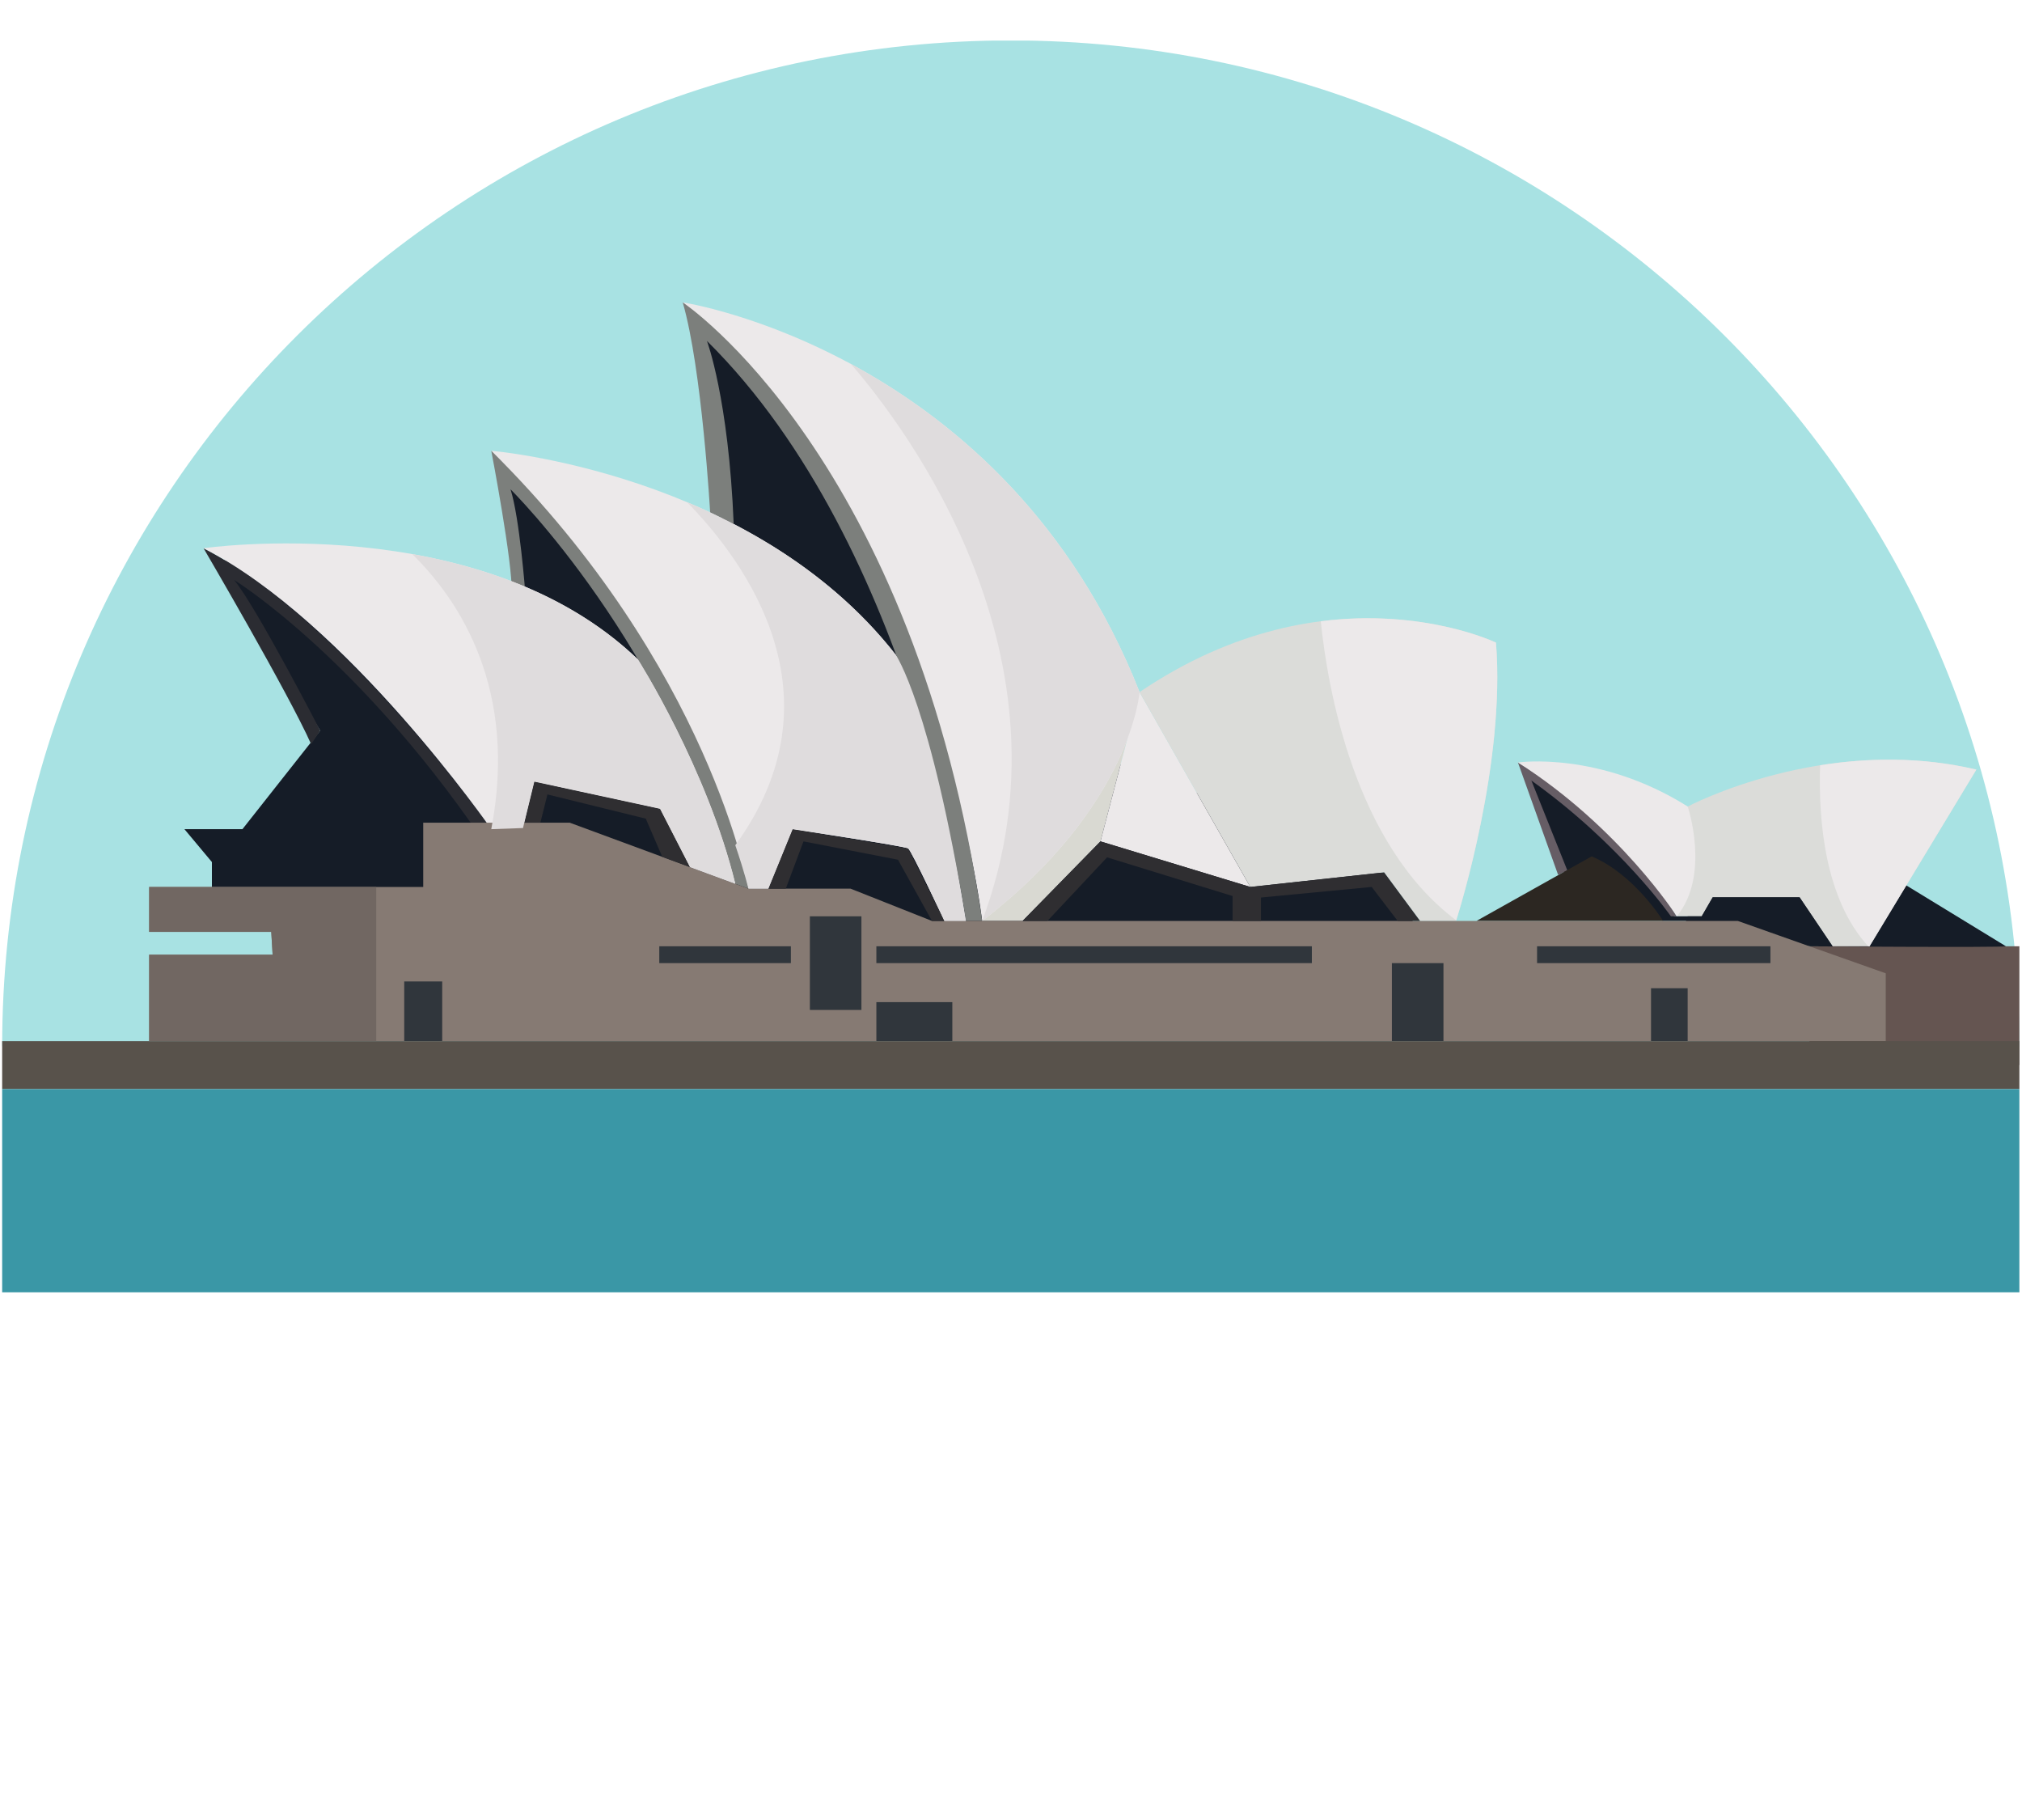 <svg xmlns="http://www.w3.org/2000/svg" xmlns:xlink="http://www.w3.org/1999/xlink" width="1000" zoomAndPan="magnify" viewBox="0 0 750 675" height="900" preserveAspectRatio="xMidYMid meet" version="1.0"><defs><clipPath id="8925ab655b"><path d="M 0.555 15.066 L 749.445 15.066 L 749.445 389 L 0.555 389 Z M 0.555 15.066 " clip-rule="nonzero"/></clipPath><clipPath id="5b59f3dd1b"><path d="M 671 350 L 749.445 350 L 749.445 396 L 671 396 Z M 671 350 " clip-rule="nonzero"/></clipPath><clipPath id="a454498150"><path d="M 0.555 386 L 749.445 386 L 749.445 404 L 0.555 404 Z M 0.555 386 " clip-rule="nonzero"/></clipPath><clipPath id="9684d07a79"><path d="M 0.555 403 L 749.445 403 L 749.445 479.379 L 0.555 479.379 Z M 0.555 403 " clip-rule="nonzero"/></clipPath></defs><g clip-path="url(#8925ab655b)"><path fill="#a8e2e3" d="M 374.914 14.996 C 168.293 14.996 0.801 182.035 0.801 388.086 L 749.031 388.086 C 749.031 182.035 581.531 14.996 374.914 14.996 " fill-opacity="1" fill-rule="nonzero"/></g><g clip-path="url(#5b59f3dd1b)"><path fill="#655551" d="M 749.031 395.012 L 671.141 395.012 L 671.141 350.953 L 749.031 350.953 L 749.031 395.012 " fill-opacity="1" fill-rule="nonzero"/></g><path fill="#151c27" d="M 744.039 350.953 C 742.781 351.473 668.734 350.953 668.734 350.953 L 622.703 349.371 L 630.449 326.809 L 707.09 328.379 L 744.039 350.953 " fill-opacity="1" fill-rule="nonzero"/><path fill="#151c27" d="M 118.773 270.969 L 89.922 307.523 L 68.41 307.523 L 78.598 319.711 L 78.598 334.055 L 313.359 334.055 L 313.359 345.629 L 526.734 345.629 L 507.727 317.609 L 366.195 265.402 C 366.195 265.402 301.281 134.02 258.254 121.941 C 258.254 121.941 274.305 205.559 268.945 252.156 L 187.297 176.289 L 191.824 223.094 L 80.113 207.316 L 118.773 270.969 " fill-opacity="1" fill-rule="nonzero"/><path fill="#2b2c32" d="M 182.223 307.523 C 182.223 307.523 127.598 230.215 75.496 203.324 C 75.496 203.324 107.012 257.105 115.414 276.012 L 118.773 270.969 C 118.773 270.969 95.199 225.254 86.84 215.086 C 86.84 215.086 131.801 242.816 178.016 310.047 L 182.223 307.523 " fill-opacity="1" fill-rule="nonzero"/><path fill="#ece9ea" d="M 182.223 167.188 C 182.223 167.188 279.281 175.168 332.227 242.816 C 332.227 242.816 345.25 261.305 358.273 341.559 L 350.293 341.559 C 350.293 341.559 338.109 315.508 336.848 314.668 C 335.586 313.828 293.988 307.523 293.988 307.523 L 284.996 329.586 L 277.602 329.586 C 277.602 329.586 257.918 245.812 182.223 167.188 " fill-opacity="1" fill-rule="nonzero"/><path fill="#7c7f7c" d="M 277.602 329.586 C 277.602 329.586 263.312 247.438 182.223 167.188 C 182.223 167.188 190.203 208.781 189.785 219.707 L 194.828 219.707 C 194.828 219.707 192.73 191.969 189.363 181.473 C 189.363 181.473 248.191 239.332 272.137 327.566 L 277.602 329.586 " fill-opacity="1" fill-rule="nonzero"/><path fill="#ece9ea" d="M 75.496 203.324 C 75.496 203.324 178.184 188.465 236.621 244.582 C 236.621 244.582 262.238 284.934 272.738 327.789 L 255.934 321.586 L 244.828 299.961 L 198.188 289.875 L 193.984 307.102 L 182.223 307.523 C 182.223 307.523 128.859 230.633 75.496 203.324 " fill-opacity="1" fill-rule="nonzero"/><path fill="#d9d9d2" d="M 408.188 312.055 L 422.684 256.684 L 364.309 341.559 L 379.297 341.559 L 408.188 312.055 " fill-opacity="1" fill-rule="nonzero"/><path fill="#ece9ea" d="M 422.684 256.684 C 422.684 256.684 419.664 298.992 364.309 341.559 C 364.309 341.559 346.969 193.93 253.234 112.145 C 253.234 112.145 372.863 130.25 422.684 256.684 " fill-opacity="1" fill-rule="nonzero"/><path fill="#7c7f7c" d="M 253.234 112.145 C 253.234 112.145 339.395 169.414 364.309 341.559 L 358.273 341.559 C 358.273 341.559 339.648 203.016 262.219 126.445 C 262.219 126.445 270.25 147.77 272.137 194.34 L 263.406 190.043 C 263.406 190.043 260.402 136.816 253.234 112.145 " fill-opacity="1" fill-rule="nonzero"/><path fill="#ece9ea" d="M 463.758 328.953 L 408.188 312.055 L 422.684 256.684 Z M 463.758 328.953 " fill-opacity="1" fill-rule="nonzero"/><path fill="#dbdcd9" d="M 554.887 238.336 C 554.887 238.336 493.484 208.723 422.684 256.684 L 463.758 328.953 L 513.398 323.543 L 526.734 341.559 L 540.074 341.559 C 540.074 341.559 558.594 284.27 554.887 238.336 " fill-opacity="1" fill-rule="nonzero"/><path fill="#dbdcd9" d="M 693.438 350.953 L 679.734 350.953 L 667.504 332.801 L 635.277 332.801 L 631.203 339.84 L 621.941 339.84 L 626.016 299.121 C 626.016 299.121 676.77 272.137 733.074 285.426 L 693.438 350.953 " fill-opacity="1" fill-rule="nonzero"/><path fill="#151c27" d="M 581.363 326.27 L 565.672 286.953 C 565.672 286.953 597.234 307.066 621.035 339.84 L 631.203 339.84 L 635.277 332.801 L 667.504 332.801 L 679.734 350.953 L 674.598 350.953 L 665.223 336.008 L 637.086 335.105 L 633.48 341.559 L 616.887 341.559 L 581.363 326.27 " fill-opacity="1" fill-rule="nonzero"/><path fill="#665d65" d="M 563.035 282.793 C 563.035 282.793 599.582 303.094 621.941 339.84 L 619.773 339.84 C 619.773 339.84 601.156 313.152 568.016 289.48 L 581.363 322.844 L 577.934 324.465 L 563.035 282.793 " fill-opacity="1" fill-rule="nonzero"/><path fill="#ece9ea" d="M 621.941 339.84 C 621.941 339.84 600.828 306.871 563.035 282.793 C 563.035 282.793 593.047 278.41 626.016 299.121 C 626.016 299.121 634.535 324.648 621.941 339.84 " fill-opacity="1" fill-rule="nonzero"/><path fill="#2c2722" d="M 590.379 317.609 L 547.637 341.559 L 616.887 341.559 C 616.887 341.559 606.25 324.281 590.379 317.609 " fill-opacity="1" fill-rule="nonzero"/><path fill="#867a73" d="M 55.324 386.141 L 699.461 386.141 L 699.461 360.98 L 644.609 341.559 L 345.688 341.559 L 315.496 329.586 L 277.602 329.586 L 211.324 305.117 L 156.98 305.117 L 156.98 328.953 L 55.324 328.953 L 55.324 345.629 L 100.613 345.629 L 101.117 354.078 L 55.324 354.078 L 55.324 386.141 " fill-opacity="1" fill-rule="nonzero"/><path fill="#30363c" d="M 319.52 374.566 L 300.398 374.566 L 300.398 339.84 L 319.52 339.84 L 319.52 374.566 " fill-opacity="1" fill-rule="nonzero"/><path fill="#30363c" d="M 535.41 386.141 L 516.281 386.141 L 516.281 357.203 L 535.41 357.203 L 535.41 386.141 " fill-opacity="1" fill-rule="nonzero"/><path fill="#30363c" d="M 625.988 386.141 L 612.398 386.141 L 612.398 366.516 L 625.988 366.516 L 625.988 386.141 " fill-opacity="1" fill-rule="nonzero"/><path fill="#30363c" d="M 353.238 386.141 L 325.059 386.141 L 325.059 371.672 L 353.238 371.672 L 353.238 386.141 " fill-opacity="1" fill-rule="nonzero"/><path fill="#30363c" d="M 164.023 386.141 L 149.934 386.141 L 149.934 363.996 L 164.023 363.996 L 164.023 386.141 " fill-opacity="1" fill-rule="nonzero"/><path fill="#30363c" d="M 293.355 357.203 L 244.539 357.203 L 244.539 350.953 L 293.355 350.953 L 293.355 357.203 " fill-opacity="1" fill-rule="nonzero"/><path fill="#30363c" d="M 486.594 357.203 L 325.059 357.203 L 325.059 350.953 L 486.594 350.953 L 486.594 357.203 " fill-opacity="1" fill-rule="nonzero"/><path fill="#30363c" d="M 656.688 357.203 L 570.129 357.203 L 570.129 350.953 L 656.688 350.953 L 656.688 357.203 " fill-opacity="1" fill-rule="nonzero"/><path fill="#2f2e31" d="M 526.734 341.559 L 513.398 323.543 L 463.758 328.953 L 408.188 312.055 L 379.297 341.559 L 388.512 341.559 L 410.641 317.973 L 457.195 332.324 L 457.195 341.559 L 467.715 341.559 L 467.715 332.871 L 508.789 328.953 L 518.43 341.559 L 526.734 341.559 " fill-opacity="1" fill-rule="nonzero"/><path fill="#2f2e31" d="M 284.996 329.586 L 293.988 307.523 L 336.848 314.668 L 350.293 341.559 L 345.688 341.559 L 333.082 318.852 L 298.031 312.055 L 291.457 329.586 L 284.996 329.586 " fill-opacity="1" fill-rule="nonzero"/><path fill="#2f2e31" d="M 200.43 305.117 L 203.059 294.641 L 239.531 303.617 L 245.652 317.789 L 255.934 321.586 L 244.828 299.961 L 198.188 289.875 L 194.473 305.117 L 200.43 305.117 " fill-opacity="1" fill-rule="nonzero"/><g clip-path="url(#a454498150)"><path fill="#58524b" d="M 749.031 403.891 L 0.801 403.891 L 0.801 386.141 L 749.031 386.141 L 749.031 403.891 " fill-opacity="1" fill-rule="nonzero"/></g><path fill="#716762" d="M 139.551 328.953 L 55.324 328.953 L 55.324 345.629 L 100.613 345.629 L 101.117 354.078 L 55.324 354.078 L 55.324 386.141 L 139.551 386.141 L 139.551 328.953 " fill-opacity="1" fill-rule="nonzero"/><g clip-path="url(#9684d07a79)"><path fill="#3a97a6" d="M 749.031 479.285 L 0.801 479.285 L 0.801 403.891 L 749.031 403.891 L 749.031 479.285 " fill-opacity="1" fill-rule="nonzero"/></g><path fill="#dfdcdd" d="M 315.625 134.988 C 335.766 158.25 400.852 243.812 364.309 341.559 C 419.664 298.992 422.684 256.684 422.684 256.684 C 396.93 191.328 352.523 154.918 315.625 134.988 " fill-opacity="1" fill-rule="nonzero"/><path fill="#dfdcdd" d="M 254.852 186.25 C 276.711 208.578 312.922 258.23 272.738 313.477 C 276.207 323.66 277.602 329.586 277.602 329.586 L 284.996 329.586 L 293.988 307.523 C 293.988 307.523 335.586 313.828 336.848 314.668 C 338.109 315.508 350.293 341.559 350.293 341.559 L 358.273 341.559 C 345.25 261.305 332.227 242.816 332.227 242.816 C 310.59 215.172 281.586 197.496 254.852 186.25 " fill-opacity="1" fill-rule="nonzero"/><path fill="#dfdcdd" d="M 152.914 205.496 C 170.703 222.996 192.09 255.781 182.223 307.523 L 193.984 307.102 L 198.188 289.879 L 244.828 299.961 L 255.934 321.586 L 272.738 327.789 C 262.238 284.934 236.621 244.582 236.621 244.582 C 212.758 221.672 181.527 210.59 152.914 205.496 " fill-opacity="1" fill-rule="nonzero"/><path fill="#ece9ea" d="M 489.895 230.422 C 492.441 255.148 502.355 313.051 540.145 341.336 C 541.367 337.473 558.461 282.629 554.887 238.336 C 554.887 238.336 528.277 225.508 489.895 230.422 " fill-opacity="1" fill-rule="nonzero"/><path fill="#ece9ea" d="M 675.113 283.82 C 674.445 304.504 676.91 333.434 692.961 350.953 L 693.438 350.953 L 733.074 285.426 C 712.227 280.504 692.145 281.109 675.113 283.82 " fill-opacity="1" fill-rule="nonzero"/></svg>
